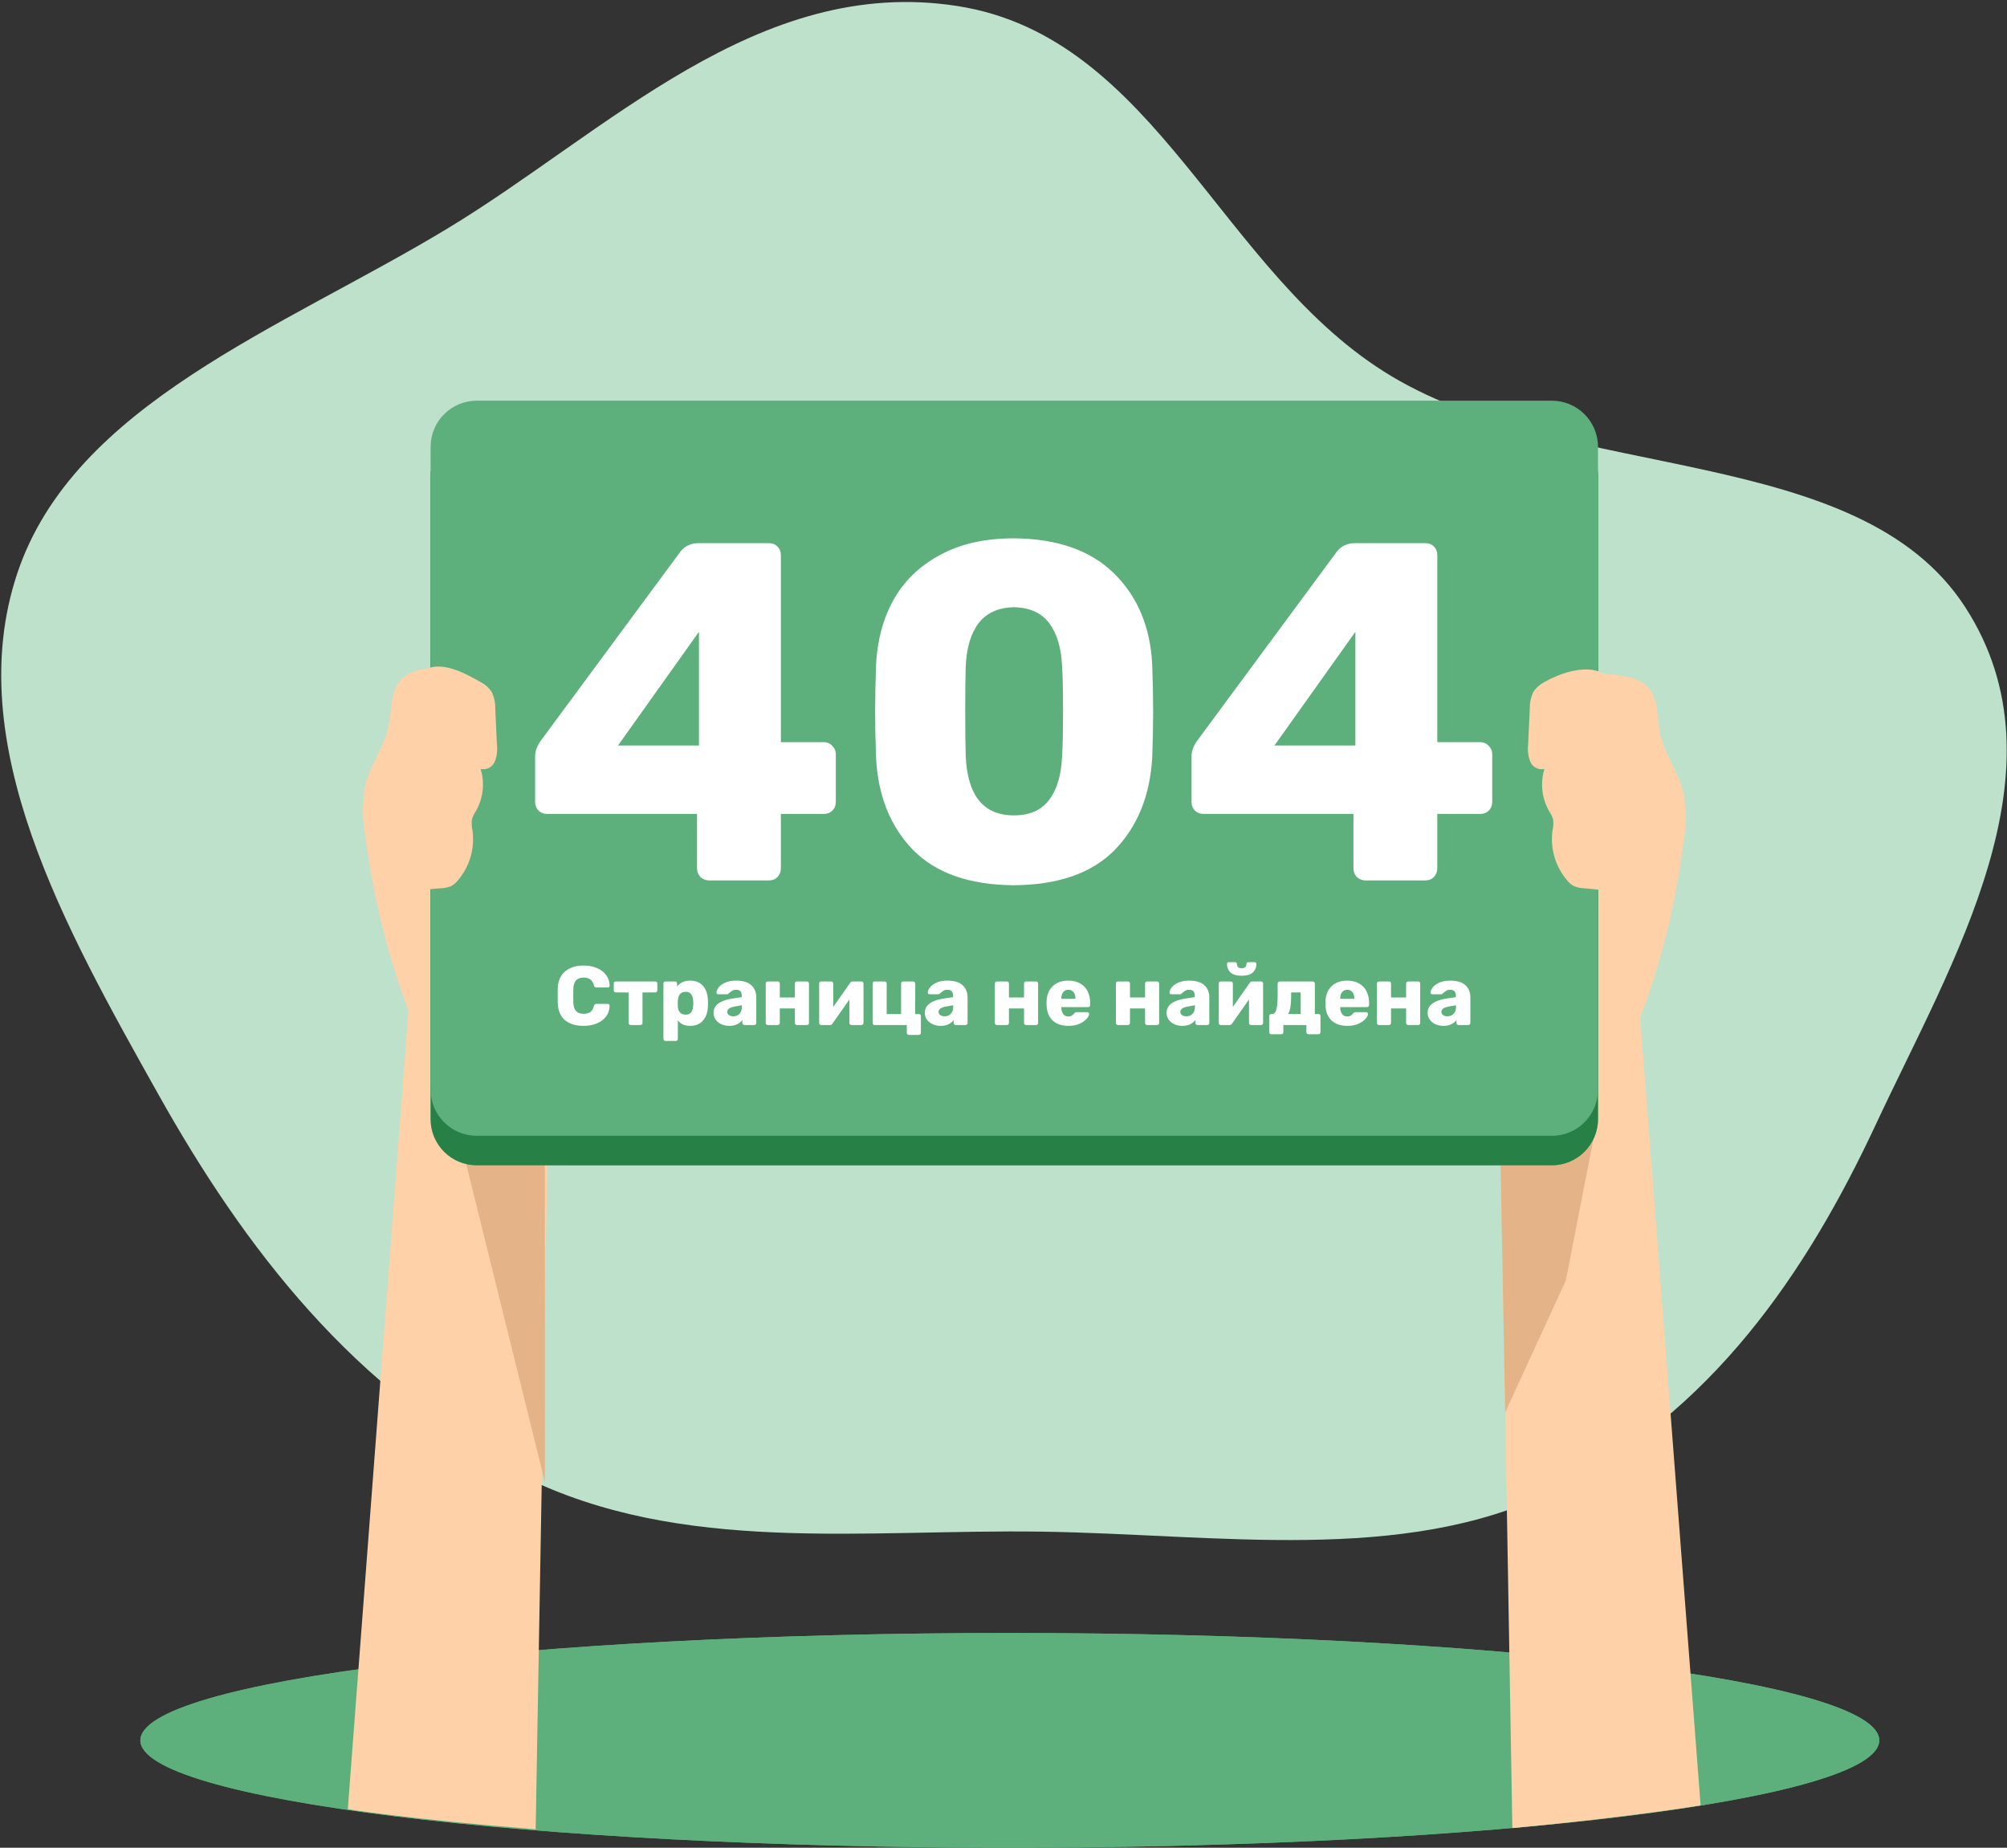 <svg width="958" height="882" viewBox="0 0 958 882" fill="none" xmlns="http://www.w3.org/2000/svg">
<rect x="0" y="0" width="958" height="882" fill="#333333" stroke="none"/>
<path fill-rule="evenodd" clip-rule="evenodd" d="M664.334 179.66C749.872 230.679 887.289 211.37 938.059 289.81C988.124 367.161 931.81 458.708 895.417 536.686C862.497 607.222 816.907 674.91 741.039 711.956C669.681 746.799 581.471 732.356 497.228 731.118C412.629 729.875 325.415 742.216 249.676 704.736C169.193 664.909 116.151 594.775 75.657 522.504C31.148 443.066 -18.797 354.89 8.212 273.786C35.151 192.894 134.825 156.63 213.271 109.273C289.497 63.257 361.675 -12 456.981 2.873C552.316 17.749 582.732 130.989 664.334 179.66Z" fill="#BDE1CA"/>
<path d="M482.013 882C711.219 882 897.026 859.054 897.026 830.748C897.026 802.443 711.219 779.497 482.013 779.497C252.808 779.497 67 802.443 67 830.748C67 859.054 252.808 882 482.013 882Z" fill="#5DB07B"/>
<path d="M482.013 882C711.219 882 897.026 859.054 897.026 830.748C897.026 802.443 711.219 779.497 482.013 779.497C252.808 779.497 67 802.443 67 830.748C67 859.054 252.808 882 482.013 882Z" fill="#5DB07B"/>
<path d="M254.662 330.048C246.964 324.829 238.296 321.209 229.172 319.401C220.049 317.593 210.655 317.635 201.548 319.524C198.214 320.043 195.065 321.391 192.388 323.444C186.151 328.706 187.124 338.493 185.466 346.544C183.44 356.463 176.781 364.961 174.386 374.748C172.991 382.113 172.911 389.666 174.149 397.059C177.656 426.22 184.645 454.856 194.968 482.355L166.016 863.61C166.016 863.61 195.626 868.398 255.688 873.186L262.057 510.112L254.662 330.048Z" fill="#FFD1A9"/>
<path d="M221.735 552.391L260.083 707.408V483.828L243.028 433.155L221.735 552.391Z" fill="#E4B387"/>
<path d="M723.209 333.31C730.923 328.13 739.598 324.549 748.721 322.777C757.844 321.006 767.229 321.08 776.323 322.996C779.661 323.527 782.816 324.874 785.508 326.917C791.72 332.178 790.772 341.966 792.404 350.043C794.457 359.962 801.116 368.46 803.511 378.247C804.91 385.603 804.982 393.15 803.722 400.531C800.239 429.694 793.258 458.332 782.929 485.828L811.749 861.768C811.749 861.768 779.507 867.188 721.893 872.634L715.708 513.558L723.209 333.31Z" fill="#FFD1A9"/>
<path d="M761.057 541.315L747.45 611.167L718.471 674.179L715.918 537.053L761.057 541.315Z" fill="#E4B387"/>
<path d="M740.738 205.339H227.578C215.411 205.339 205.548 215.199 205.548 227.361V534.211C205.548 546.373 215.411 556.233 227.578 556.233H740.738C752.904 556.233 762.768 546.373 762.768 534.211V227.361C762.768 215.199 752.904 205.339 740.738 205.339Z" fill="#5DB07B"/>
<path d="M740.738 205.339H227.578C215.411 205.339 205.548 215.199 205.548 227.361V534.211C205.548 546.373 215.411 556.233 227.578 556.233H740.738C752.904 556.233 762.768 546.373 762.768 534.211V227.361C762.768 215.199 752.904 205.339 740.738 205.339Z" fill="#278147"/>
<path d="M740.738 191.264H227.578C215.411 191.264 205.548 201.123 205.548 213.285V520.136C205.548 532.298 215.411 542.157 227.578 542.157H740.738C752.905 542.157 762.768 532.298 762.768 520.136V213.285C762.768 201.123 752.905 191.264 740.738 191.264Z" fill="#5DB07B"/>
<path d="M229.157 325.443C231.416 326.567 233.34 328.263 234.737 330.363C235.894 332.83 236.461 335.532 236.395 338.256L237.185 355.226C237.542 358.018 237.208 360.855 236.211 363.487C235.68 364.786 234.708 365.856 233.467 366.51C232.225 367.165 230.793 367.361 229.421 367.065C230.428 370.368 230.754 373.841 230.379 377.274C230.003 380.707 228.934 384.027 227.236 387.034C226.385 388.301 225.72 389.683 225.262 391.139C225.043 392.895 225.132 394.675 225.525 396.401C226.122 400.657 225.804 404.992 224.592 409.116C223.38 413.24 221.303 417.058 218.498 420.316C217.64 421.384 216.586 422.277 215.392 422.947C213.826 423.614 212.146 423.972 210.444 424L202.706 424.657C202.323 424.783 201.917 424.819 201.518 424.763C201.12 424.707 200.739 424.56 200.406 424.334C200.073 424.108 199.796 423.808 199.597 423.458C199.398 423.108 199.282 422.717 199.258 422.316C193.383 403.686 190.713 384.194 191.362 364.671C191.666 354.833 192.847 345.043 194.889 335.415C196.126 329.784 198.547 321.207 204.575 318.918C212.365 316.182 222.42 321.576 229.157 325.443Z" fill="#FFD1A9"/>
<path d="M737.448 325.443C735.19 326.567 733.266 328.264 731.868 330.363C730.712 332.831 730.144 335.532 730.21 338.256L729.42 355.226C729.063 358.018 729.397 360.855 730.394 363.487C730.925 364.786 731.897 365.856 733.139 366.511C734.38 367.165 735.813 367.361 737.185 367.065C736.179 370.368 735.852 373.839 736.223 377.27C736.594 380.702 737.655 384.023 739.343 387.035C740.213 388.294 740.887 389.678 741.343 391.139C741.566 392.896 741.468 394.679 741.054 396.401C740.469 400.659 740.795 404.993 742.011 409.116C743.227 413.239 745.305 417.056 748.108 420.316C748.965 421.384 750.019 422.277 751.213 422.947C752.779 423.615 754.459 423.972 756.161 424L763.978 424.763C764.361 424.888 764.767 424.924 765.166 424.868C765.565 424.812 765.945 424.665 766.278 424.439C766.611 424.213 766.888 423.913 767.087 423.564C767.286 423.214 767.402 422.823 767.426 422.421C773.302 403.791 775.972 384.3 775.322 364.777C775.022 354.937 773.833 345.145 771.769 335.52C770.558 329.89 769.137 322.839 763.163 320.55C755.293 317.682 744.186 321.576 737.448 325.443Z" fill="#FFD1A9"/>
<path d="M338.461 420.264C336.928 420.264 335.548 419.727 334.321 418.654C333.248 417.427 332.711 416.047 332.711 414.514V388.524H261.181C259.495 388.524 258.115 387.987 257.041 386.914C255.968 385.84 255.431 384.46 255.431 382.774V360.924C255.431 358.624 256.275 356.247 257.961 353.794L324.891 263.174C327.038 260.567 329.875 259.264 333.401 259.264H366.981C368.668 259.264 370.048 259.8 371.121 260.874C372.195 261.947 372.731 263.327 372.731 265.014V354.254H392.971C394.811 354.254 396.268 354.867 397.341 356.094C398.415 357.167 398.951 358.47 398.951 360.004V382.774C398.951 384.46 398.415 385.84 397.341 386.914C396.268 387.987 394.888 388.524 393.201 388.524H372.731V414.514C372.731 416.047 372.195 417.427 371.121 418.654C370.048 419.727 368.668 420.264 366.981 420.264H338.461ZM333.631 355.864V301.584L294.991 355.864H333.631ZM483.963 422.564C462.803 422.41 446.78 416.814 435.893 405.774C425.006 394.58 419.103 379.937 418.183 361.844C417.876 353.564 417.723 346.204 417.723 339.764C417.723 333.17 417.876 325.58 418.183 316.994C418.796 305.494 421.556 295.297 426.463 286.404C431.523 277.357 438.883 270.227 448.543 265.014C458.203 259.647 470.01 256.964 483.963 256.964C504.663 257.117 520.61 262.714 531.803 273.754C542.997 284.794 549.053 299.207 549.973 316.994C550.28 325.58 550.433 333.17 550.433 339.764C550.433 346.204 550.28 353.564 549.973 361.844C548.9 379.937 542.92 394.58 532.033 405.774C521.147 416.814 505.123 422.41 483.963 422.564ZM483.963 389.214C491.477 389.214 497.073 386.76 500.753 381.854C504.587 376.794 506.656 369.74 506.963 360.694C507.27 356.247 507.423 349.117 507.423 339.304C507.423 329.49 507.27 322.514 506.963 318.374C506.656 309.634 504.663 302.734 500.983 297.674C497.303 292.614 491.63 290.007 483.963 289.854C476.45 290.007 470.777 292.614 466.943 297.674C463.263 302.734 461.27 309.634 460.963 318.374C460.81 322.514 460.733 329.49 460.733 339.304C460.733 349.117 460.81 356.247 460.963 360.694C461.73 379.707 469.397 389.214 483.963 389.214ZM651.791 420.264C650.258 420.264 648.878 419.727 647.651 418.654C646.578 417.427 646.041 416.047 646.041 414.514V388.524H574.511C572.825 388.524 571.445 387.987 570.371 386.914C569.298 385.84 568.761 384.46 568.761 382.774V360.924C568.761 358.624 569.605 356.247 571.291 353.794L638.221 263.174C640.368 260.567 643.205 259.264 646.731 259.264H680.311C681.998 259.264 683.378 259.8 684.451 260.874C685.525 261.947 686.061 263.327 686.061 265.014V354.254H706.301C708.141 354.254 709.598 354.867 710.671 356.094C711.745 357.167 712.281 358.47 712.281 360.004V382.774C712.281 384.46 711.745 385.84 710.671 386.914C709.598 387.987 708.218 388.524 706.531 388.524H686.061V414.514C686.061 416.047 685.525 417.427 684.451 418.654C683.378 419.727 681.998 420.264 680.311 420.264H651.791ZM646.961 355.864V301.584L608.321 355.864H646.961Z" fill="white"/>
<path d="M278.594 489.691C274.781 489.691 271.794 488.771 269.634 486.931C267.501 485.064 266.367 482.371 266.234 478.851C266.207 478.131 266.194 476.957 266.194 475.331C266.194 473.677 266.207 472.477 266.234 471.731C266.367 468.264 267.527 465.597 269.714 463.731C271.901 461.837 274.861 460.891 278.594 460.891C280.941 460.891 283.047 461.291 284.914 462.091C286.781 462.864 288.247 463.984 289.314 465.451C290.407 466.891 290.967 468.584 290.994 470.531V470.611C290.994 470.824 290.901 471.011 290.714 471.171C290.554 471.304 290.367 471.371 290.154 471.371H284.754C284.407 471.371 284.141 471.304 283.954 471.171C283.767 471.011 283.607 470.731 283.474 470.331C283.101 468.971 282.514 468.024 281.714 467.491C280.914 466.931 279.861 466.651 278.554 466.651C275.407 466.651 273.781 468.411 273.674 471.931C273.647 472.651 273.634 473.757 273.634 475.251C273.634 476.744 273.647 477.877 273.674 478.651C273.781 482.171 275.407 483.931 278.554 483.931C279.861 483.931 280.927 483.651 281.754 483.091C282.581 482.504 283.154 481.557 283.474 480.251C283.581 479.851 283.727 479.584 283.914 479.451C284.101 479.291 284.381 479.211 284.754 479.211H290.154C290.394 479.211 290.594 479.291 290.754 479.451C290.941 479.611 291.021 479.811 290.994 480.051C290.967 481.997 290.407 483.704 289.314 485.171C288.247 486.611 286.781 487.731 284.914 488.531C283.047 489.304 280.941 489.691 278.594 489.691ZM301.04 489.291C300.773 489.291 300.533 489.197 300.32 489.011C300.133 488.797 300.04 488.557 300.04 488.291V473.731H293.96C293.693 473.731 293.453 473.637 293.24 473.451C293.053 473.237 292.96 472.997 292.96 472.731V469.491C292.96 469.197 293.053 468.957 293.24 468.771C293.453 468.584 293.693 468.491 293.96 468.491H312.76C313.053 468.491 313.293 468.584 313.48 468.771C313.667 468.957 313.76 469.197 313.76 469.491V472.731C313.76 472.997 313.667 473.237 313.48 473.451C313.293 473.637 313.053 473.731 312.76 473.731H306.68V488.291C306.68 488.557 306.587 488.797 306.4 489.011C306.213 489.197 305.973 489.291 305.68 489.291H301.04ZM317.674 496.891C317.407 496.891 317.167 496.797 316.954 496.611C316.767 496.424 316.674 496.184 316.674 495.891V469.491C316.674 469.197 316.767 468.957 316.954 468.771C317.167 468.584 317.407 468.491 317.674 468.491H322.194C322.487 468.491 322.727 468.584 322.914 468.771C323.101 468.957 323.194 469.197 323.194 469.491V470.931C324.634 469.037 326.701 468.091 329.394 468.091C332.007 468.091 334.047 468.904 335.514 470.531C336.981 472.157 337.781 474.451 337.914 477.411C337.941 477.757 337.954 478.251 337.954 478.891C337.954 479.531 337.941 480.024 337.914 480.371C337.807 483.251 337.007 485.531 335.514 487.211C334.021 488.864 331.981 489.691 329.394 489.691C326.781 489.691 324.834 488.797 323.554 487.011V495.891C323.554 496.184 323.461 496.424 323.274 496.611C323.087 496.797 322.847 496.891 322.554 496.891H317.674ZM327.234 484.331C328.487 484.331 329.381 483.957 329.914 483.211C330.474 482.464 330.794 481.437 330.874 480.131C330.927 479.597 330.954 479.184 330.954 478.891C330.954 478.597 330.927 478.184 330.874 477.651C330.794 476.344 330.474 475.317 329.914 474.571C329.381 473.824 328.487 473.451 327.234 473.451C326.007 473.451 325.101 473.837 324.514 474.611C323.954 475.357 323.634 476.331 323.554 477.531L323.514 479.011L323.554 480.531C323.607 481.624 323.941 482.531 324.554 483.251C325.167 483.971 326.061 484.331 327.234 484.331ZM348.148 489.691C346.735 489.691 345.442 489.424 344.268 488.891C343.122 488.331 342.215 487.584 341.548 486.651C340.908 485.691 340.588 484.637 340.588 483.491C340.588 481.651 341.335 480.171 342.828 479.051C344.348 477.931 346.428 477.157 349.068 476.731L354.068 475.971V475.411C354.068 474.397 353.855 473.651 353.428 473.171C353.002 472.691 352.282 472.451 351.268 472.451C350.655 472.451 350.148 472.557 349.748 472.771C349.348 472.984 348.935 473.277 348.508 473.651C348.135 473.971 347.855 474.184 347.668 474.291C347.588 474.504 347.442 474.611 347.228 474.611H342.868C342.602 474.611 342.375 474.531 342.188 474.371C342.028 474.184 341.962 473.971 341.988 473.731C342.015 473.011 342.362 472.211 343.028 471.331C343.722 470.451 344.762 469.691 346.148 469.051C347.562 468.411 349.295 468.091 351.348 468.091C354.628 468.091 357.055 468.824 358.628 470.291C360.202 471.731 360.988 473.677 360.988 476.131V488.291C360.988 488.557 360.895 488.797 360.708 489.011C360.522 489.197 360.282 489.291 359.988 489.291H355.348C355.082 489.291 354.842 489.197 354.628 489.011C354.442 488.797 354.348 488.557 354.348 488.291V486.891C353.762 487.717 352.935 488.397 351.868 488.931C350.828 489.437 349.588 489.691 348.148 489.691ZM350.028 485.131C351.255 485.131 352.242 484.731 352.988 483.931C353.762 483.131 354.148 481.957 354.148 480.411V479.851L350.748 480.451C348.348 480.877 347.148 481.717 347.148 482.971C347.148 483.637 347.428 484.171 347.988 484.571C348.548 484.944 349.228 485.131 350.028 485.131ZM366.502 489.291C366.209 489.291 365.969 489.197 365.782 489.011C365.595 488.824 365.502 488.584 365.502 488.291V469.491C365.502 469.197 365.595 468.957 365.782 468.771C365.969 468.584 366.209 468.491 366.502 468.491H371.222C371.515 468.491 371.755 468.584 371.942 468.771C372.129 468.957 372.222 469.197 372.222 469.491V476.131H379.422V469.491C379.422 469.197 379.515 468.957 379.702 468.771C379.889 468.584 380.129 468.491 380.422 468.491H385.142C385.435 468.491 385.675 468.584 385.862 468.771C386.049 468.957 386.142 469.197 386.142 469.491V488.291C386.142 488.557 386.049 488.797 385.862 489.011C385.675 489.197 385.435 489.291 385.142 489.291H380.422C380.129 489.291 379.889 489.197 379.702 489.011C379.515 488.824 379.422 488.584 379.422 488.291V481.371H372.222V488.291C372.222 488.557 372.129 488.797 371.942 489.011C371.755 489.197 371.515 489.291 371.222 489.291H366.502ZM411.21 468.491C411.477 468.491 411.703 468.584 411.89 468.771C412.077 468.957 412.17 469.184 412.17 469.451V488.291C412.17 488.557 412.077 488.797 411.89 489.011C411.703 489.197 411.463 489.291 411.17 489.291H406.45C406.183 489.291 405.943 489.197 405.73 489.011C405.543 488.797 405.45 488.557 405.45 488.291V477.091L397.33 488.651C397.037 489.077 396.663 489.291 396.21 489.291H391.97C391.703 489.291 391.477 489.197 391.29 489.011C391.103 488.824 391.01 488.597 391.01 488.331V469.491C391.01 469.197 391.103 468.957 391.29 468.771C391.477 468.584 391.717 468.491 392.01 468.491H396.73C397.023 468.491 397.263 468.584 397.45 468.771C397.637 468.957 397.73 469.197 397.73 469.491V480.651L405.81 469.131C406.103 468.704 406.477 468.491 406.93 468.491H411.21ZM433.838 494.011C433.544 494.011 433.304 493.904 433.118 493.691C432.931 493.504 432.838 493.264 432.838 492.971V489.291H417.518C417.224 489.291 416.984 489.197 416.798 489.011C416.611 488.824 416.518 488.584 416.518 488.291V469.491C416.518 469.197 416.611 468.957 416.798 468.771C416.984 468.584 417.224 468.491 417.518 468.491H422.238C422.531 468.491 422.771 468.584 422.958 468.771C423.144 468.957 423.238 469.197 423.238 469.491V484.051H430.118V469.491C430.118 469.197 430.211 468.957 430.398 468.771C430.611 468.584 430.851 468.491 431.118 468.491H435.838C436.131 468.491 436.371 468.584 436.558 468.771C436.771 468.957 436.878 469.197 436.878 469.491L436.838 484.051H438.558C438.851 484.051 439.091 484.144 439.278 484.331C439.464 484.517 439.558 484.757 439.558 485.051V492.971C439.558 493.264 439.464 493.504 439.278 493.691C439.091 493.904 438.851 494.011 438.558 494.011H433.838ZM449.008 489.691C447.594 489.691 446.301 489.424 445.128 488.891C443.981 488.331 443.074 487.584 442.408 486.651C441.768 485.691 441.448 484.637 441.448 483.491C441.448 481.651 442.194 480.171 443.688 479.051C445.208 477.931 447.288 477.157 449.928 476.731L454.928 475.971V475.411C454.928 474.397 454.714 473.651 454.288 473.171C453.861 472.691 453.141 472.451 452.128 472.451C451.514 472.451 451.008 472.557 450.608 472.771C450.208 472.984 449.794 473.277 449.368 473.651C448.994 473.971 448.714 474.184 448.528 474.291C448.448 474.504 448.301 474.611 448.088 474.611H443.728C443.461 474.611 443.234 474.531 443.048 474.371C442.888 474.184 442.821 473.971 442.848 473.731C442.874 473.011 443.221 472.211 443.888 471.331C444.581 470.451 445.621 469.691 447.008 469.051C448.421 468.411 450.154 468.091 452.208 468.091C455.488 468.091 457.914 468.824 459.488 470.291C461.061 471.731 461.848 473.677 461.848 476.131V488.291C461.848 488.557 461.754 488.797 461.568 489.011C461.381 489.197 461.141 489.291 460.848 489.291H456.208C455.941 489.291 455.701 489.197 455.488 489.011C455.301 488.797 455.208 488.557 455.208 488.291V486.891C454.621 487.717 453.794 488.397 452.728 488.931C451.688 489.437 450.448 489.691 449.008 489.691ZM450.888 485.131C452.114 485.131 453.101 484.731 453.848 483.931C454.621 483.131 455.008 481.957 455.008 480.411V479.851L451.608 480.451C449.208 480.877 448.008 481.717 448.008 482.971C448.008 483.637 448.288 484.171 448.848 484.571C449.408 484.944 450.088 485.131 450.888 485.131ZM475.877 489.291C475.584 489.291 475.344 489.197 475.157 489.011C474.97 488.824 474.877 488.584 474.877 488.291V469.491C474.877 469.197 474.97 468.957 475.157 468.771C475.344 468.584 475.584 468.491 475.877 468.491H480.597C480.89 468.491 481.13 468.584 481.317 468.771C481.504 468.957 481.597 469.197 481.597 469.491V476.131H488.797V469.491C488.797 469.197 488.89 468.957 489.077 468.771C489.264 468.584 489.504 468.491 489.797 468.491H494.517C494.81 468.491 495.05 468.584 495.237 468.771C495.424 468.957 495.517 469.197 495.517 469.491V488.291C495.517 488.557 495.424 488.797 495.237 489.011C495.05 489.197 494.81 489.291 494.517 489.291H489.797C489.504 489.291 489.264 489.197 489.077 489.011C488.89 488.824 488.797 488.584 488.797 488.291V481.371H481.597V488.291C481.597 488.557 481.504 488.797 481.317 489.011C481.13 489.197 480.89 489.291 480.597 489.291H475.877ZM509.985 489.691C506.785 489.691 504.265 488.824 502.425 487.091C500.585 485.357 499.625 482.837 499.545 479.531V478.131C499.652 474.984 500.625 472.531 502.465 470.771C504.332 468.984 506.825 468.091 509.945 468.091C512.212 468.091 514.118 468.557 515.665 469.491C517.238 470.397 518.412 471.651 519.185 473.251C519.985 474.851 520.385 476.691 520.385 478.771V479.731C520.385 479.997 520.292 480.237 520.105 480.451C519.918 480.637 519.678 480.731 519.385 480.731H506.585V481.011C506.638 482.264 506.945 483.277 507.505 484.051C508.065 484.824 508.878 485.211 509.945 485.211C510.612 485.211 511.158 485.077 511.585 484.811C512.012 484.517 512.398 484.171 512.745 483.771C512.985 483.477 513.172 483.304 513.305 483.251C513.465 483.171 513.705 483.131 514.025 483.131H518.985C519.225 483.131 519.425 483.211 519.585 483.371C519.772 483.504 519.865 483.691 519.865 483.931C519.865 484.624 519.465 485.424 518.665 486.331C517.892 487.237 516.758 488.024 515.265 488.691C513.772 489.357 512.012 489.691 509.985 489.691ZM513.345 476.771V476.691C513.345 475.384 513.038 474.357 512.425 473.611C511.838 472.837 511.012 472.451 509.945 472.451C508.905 472.451 508.078 472.837 507.465 473.611C506.878 474.357 506.585 475.384 506.585 476.691V476.771H513.345ZM533.65 489.291C533.357 489.291 533.117 489.197 532.93 489.011C532.744 488.824 532.65 488.584 532.65 488.291V469.491C532.65 469.197 532.744 468.957 532.93 468.771C533.117 468.584 533.357 468.491 533.65 468.491H538.37C538.664 468.491 538.904 468.584 539.09 468.771C539.277 468.957 539.37 469.197 539.37 469.491V476.131H546.57V469.491C546.57 469.197 546.664 468.957 546.85 468.771C547.037 468.584 547.277 468.491 547.57 468.491H552.29C552.584 468.491 552.824 468.584 553.01 468.771C553.197 468.957 553.29 469.197 553.29 469.491V488.291C553.29 488.557 553.197 488.797 553.01 489.011C552.824 489.197 552.584 489.291 552.29 489.291H547.57C547.277 489.291 547.037 489.197 546.85 489.011C546.664 488.824 546.57 488.584 546.57 488.291V481.371H539.37V488.291C539.37 488.557 539.277 488.797 539.09 489.011C538.904 489.197 538.664 489.291 538.37 489.291H533.65ZM564.398 489.691C562.985 489.691 561.692 489.424 560.518 488.891C559.372 488.331 558.465 487.584 557.798 486.651C557.158 485.691 556.838 484.637 556.838 483.491C556.838 481.651 557.585 480.171 559.078 479.051C560.598 477.931 562.678 477.157 565.318 476.731L570.318 475.971V475.411C570.318 474.397 570.105 473.651 569.678 473.171C569.252 472.691 568.532 472.451 567.518 472.451C566.905 472.451 566.398 472.557 565.998 472.771C565.598 472.984 565.185 473.277 564.758 473.651C564.385 473.971 564.105 474.184 563.918 474.291C563.838 474.504 563.692 474.611 563.478 474.611H559.118C558.852 474.611 558.625 474.531 558.438 474.371C558.278 474.184 558.212 473.971 558.238 473.731C558.265 473.011 558.612 472.211 559.278 471.331C559.972 470.451 561.012 469.691 562.398 469.051C563.812 468.411 565.545 468.091 567.598 468.091C570.878 468.091 573.305 468.824 574.878 470.291C576.452 471.731 577.238 473.677 577.238 476.131V488.291C577.238 488.557 577.145 488.797 576.958 489.011C576.772 489.197 576.532 489.291 576.238 489.291H571.598C571.332 489.291 571.092 489.197 570.878 489.011C570.692 488.797 570.598 488.557 570.598 488.291V486.891C570.012 487.717 569.185 488.397 568.118 488.931C567.078 489.437 565.838 489.691 564.398 489.691ZM566.278 485.131C567.505 485.131 568.492 484.731 569.238 483.931C570.012 483.131 570.398 481.957 570.398 480.411V479.851L566.998 480.451C564.598 480.877 563.398 481.717 563.398 482.971C563.398 483.637 563.678 484.171 564.238 484.571C564.798 484.944 565.478 485.131 566.278 485.131ZM601.952 468.491C602.219 468.491 602.445 468.584 602.632 468.771C602.819 468.957 602.912 469.184 602.912 469.451V488.291C602.912 488.557 602.819 488.797 602.632 489.011C602.445 489.197 602.205 489.291 601.912 489.291H597.192C596.925 489.291 596.685 489.197 596.472 489.011C596.285 488.797 596.192 488.557 596.192 488.291V477.091L588.072 488.651C587.779 489.077 587.405 489.291 586.952 489.291H582.712C582.445 489.291 582.219 489.197 582.032 489.011C581.845 488.824 581.752 488.597 581.752 488.331V469.491C581.752 469.197 581.845 468.957 582.032 468.771C582.219 468.584 582.459 468.491 582.752 468.491H587.472C587.765 468.491 588.005 468.584 588.192 468.771C588.379 468.957 588.472 469.197 588.472 469.491V480.651L596.552 469.131C596.845 468.704 597.219 468.491 597.672 468.491H601.952ZM592.712 465.771C590.312 465.771 588.539 465.251 587.392 464.211C586.245 463.144 585.672 461.757 585.672 460.051C585.672 459.837 585.739 459.664 585.872 459.531C586.005 459.371 586.192 459.291 586.432 459.291H589.632C589.872 459.291 590.059 459.371 590.192 459.531C590.325 459.664 590.392 459.837 590.392 460.051C590.392 461.464 591.165 462.171 592.712 462.171C594.232 462.171 594.992 461.464 594.992 460.051C594.992 459.837 595.059 459.664 595.192 459.531C595.325 459.371 595.512 459.291 595.752 459.291H598.952C599.192 459.291 599.379 459.371 599.512 459.531C599.645 459.664 599.712 459.837 599.712 460.051C599.712 461.757 599.139 463.144 597.992 464.211C596.845 465.251 595.085 465.771 592.712 465.771ZM606.82 493.691C606.553 493.691 606.313 493.597 606.1 493.411C605.913 493.224 605.82 492.984 605.82 492.691V485.051C605.82 484.757 605.913 484.517 606.1 484.331C606.313 484.144 606.553 484.051 606.82 484.051H607.22C608.207 484.024 608.887 483.291 609.26 481.851C609.66 480.411 609.86 478.171 609.86 475.131V469.491C609.86 469.197 609.953 468.957 610.14 468.771C610.353 468.584 610.593 468.491 610.86 468.491H626.58C626.873 468.491 627.113 468.584 627.3 468.771C627.513 468.957 627.62 469.197 627.62 469.491V484.011H629.3C629.593 484.011 629.833 484.104 630.02 484.291C630.207 484.477 630.3 484.717 630.3 485.011V492.691C630.3 492.984 630.207 493.224 630.02 493.411C629.833 493.597 629.593 493.691 629.3 493.691H624.58C624.313 493.691 624.073 493.597 623.86 493.411C623.673 493.224 623.58 492.984 623.58 492.691V489.291H612.58V492.691C612.58 492.984 612.487 493.224 612.3 493.411C612.113 493.597 611.873 493.691 611.58 493.691H606.82ZM620.86 484.011V473.731H616.3V475.851C616.3 479.691 615.82 482.424 614.86 484.051L620.86 484.011ZM643.11 489.691C639.91 489.691 637.39 488.824 635.55 487.091C633.71 485.357 632.75 482.837 632.67 479.531V478.131C632.777 474.984 633.75 472.531 635.59 470.771C637.457 468.984 639.95 468.091 643.07 468.091C645.337 468.091 647.243 468.557 648.79 469.491C650.363 470.397 651.537 471.651 652.31 473.251C653.11 474.851 653.51 476.691 653.51 478.771V479.731C653.51 479.997 653.417 480.237 653.23 480.451C653.043 480.637 652.803 480.731 652.51 480.731H639.71V481.011C639.763 482.264 640.07 483.277 640.63 484.051C641.19 484.824 642.003 485.211 643.07 485.211C643.737 485.211 644.283 485.077 644.71 484.811C645.137 484.517 645.523 484.171 645.87 483.771C646.11 483.477 646.297 483.304 646.43 483.251C646.59 483.171 646.83 483.131 647.15 483.131H652.11C652.35 483.131 652.55 483.211 652.71 483.371C652.897 483.504 652.99 483.691 652.99 483.931C652.99 484.624 652.59 485.424 651.79 486.331C651.017 487.237 649.883 488.024 648.39 488.691C646.897 489.357 645.137 489.691 643.11 489.691ZM646.47 476.771V476.691C646.47 475.384 646.163 474.357 645.55 473.611C644.963 472.837 644.137 472.451 643.07 472.451C642.03 472.451 641.203 472.837 640.59 473.611C640.003 474.357 639.71 475.384 639.71 476.691V476.771H646.47ZM658.26 489.291C657.967 489.291 657.727 489.197 657.54 489.011C657.353 488.824 657.26 488.584 657.26 488.291V469.491C657.26 469.197 657.353 468.957 657.54 468.771C657.727 468.584 657.967 468.491 658.26 468.491H662.98C663.273 468.491 663.513 468.584 663.7 468.771C663.887 468.957 663.98 469.197 663.98 469.491V476.131H671.18V469.491C671.18 469.197 671.273 468.957 671.46 468.771C671.647 468.584 671.887 468.491 672.18 468.491H676.9C677.193 468.491 677.433 468.584 677.62 468.771C677.807 468.957 677.9 469.197 677.9 469.491V488.291C677.9 488.557 677.807 488.797 677.62 489.011C677.433 489.197 677.193 489.291 676.9 489.291H672.18C671.887 489.291 671.647 489.197 671.46 489.011C671.273 488.824 671.18 488.584 671.18 488.291V481.371H663.98V488.291C663.98 488.557 663.887 488.797 663.7 489.011C663.513 489.197 663.273 489.291 662.98 489.291H658.26ZM689.008 489.691C687.594 489.691 686.301 489.424 685.128 488.891C683.981 488.331 683.074 487.584 682.408 486.651C681.768 485.691 681.448 484.637 681.448 483.491C681.448 481.651 682.194 480.171 683.688 479.051C685.208 477.931 687.288 477.157 689.928 476.731L694.928 475.971V475.411C694.928 474.397 694.714 473.651 694.288 473.171C693.861 472.691 693.141 472.451 692.128 472.451C691.514 472.451 691.008 472.557 690.608 472.771C690.208 472.984 689.794 473.277 689.368 473.651C688.994 473.971 688.714 474.184 688.528 474.291C688.448 474.504 688.301 474.611 688.088 474.611H683.728C683.461 474.611 683.234 474.531 683.048 474.371C682.888 474.184 682.821 473.971 682.848 473.731C682.874 473.011 683.221 472.211 683.888 471.331C684.581 470.451 685.621 469.691 687.008 469.051C688.421 468.411 690.154 468.091 692.208 468.091C695.488 468.091 697.914 468.824 699.488 470.291C701.061 471.731 701.848 473.677 701.848 476.131V488.291C701.848 488.557 701.754 488.797 701.568 489.011C701.381 489.197 701.141 489.291 700.848 489.291H696.208C695.941 489.291 695.701 489.197 695.488 489.011C695.301 488.797 695.208 488.557 695.208 488.291V486.891C694.621 487.717 693.794 488.397 692.728 488.931C691.688 489.437 690.448 489.691 689.008 489.691ZM690.888 485.131C692.114 485.131 693.101 484.731 693.848 483.931C694.621 483.131 695.008 481.957 695.008 480.411V479.851L691.608 480.451C689.208 480.877 688.008 481.717 688.008 482.971C688.008 483.637 688.288 484.171 688.848 484.571C689.408 484.944 690.088 485.131 690.888 485.131Z" fill="white"/>
</svg>
